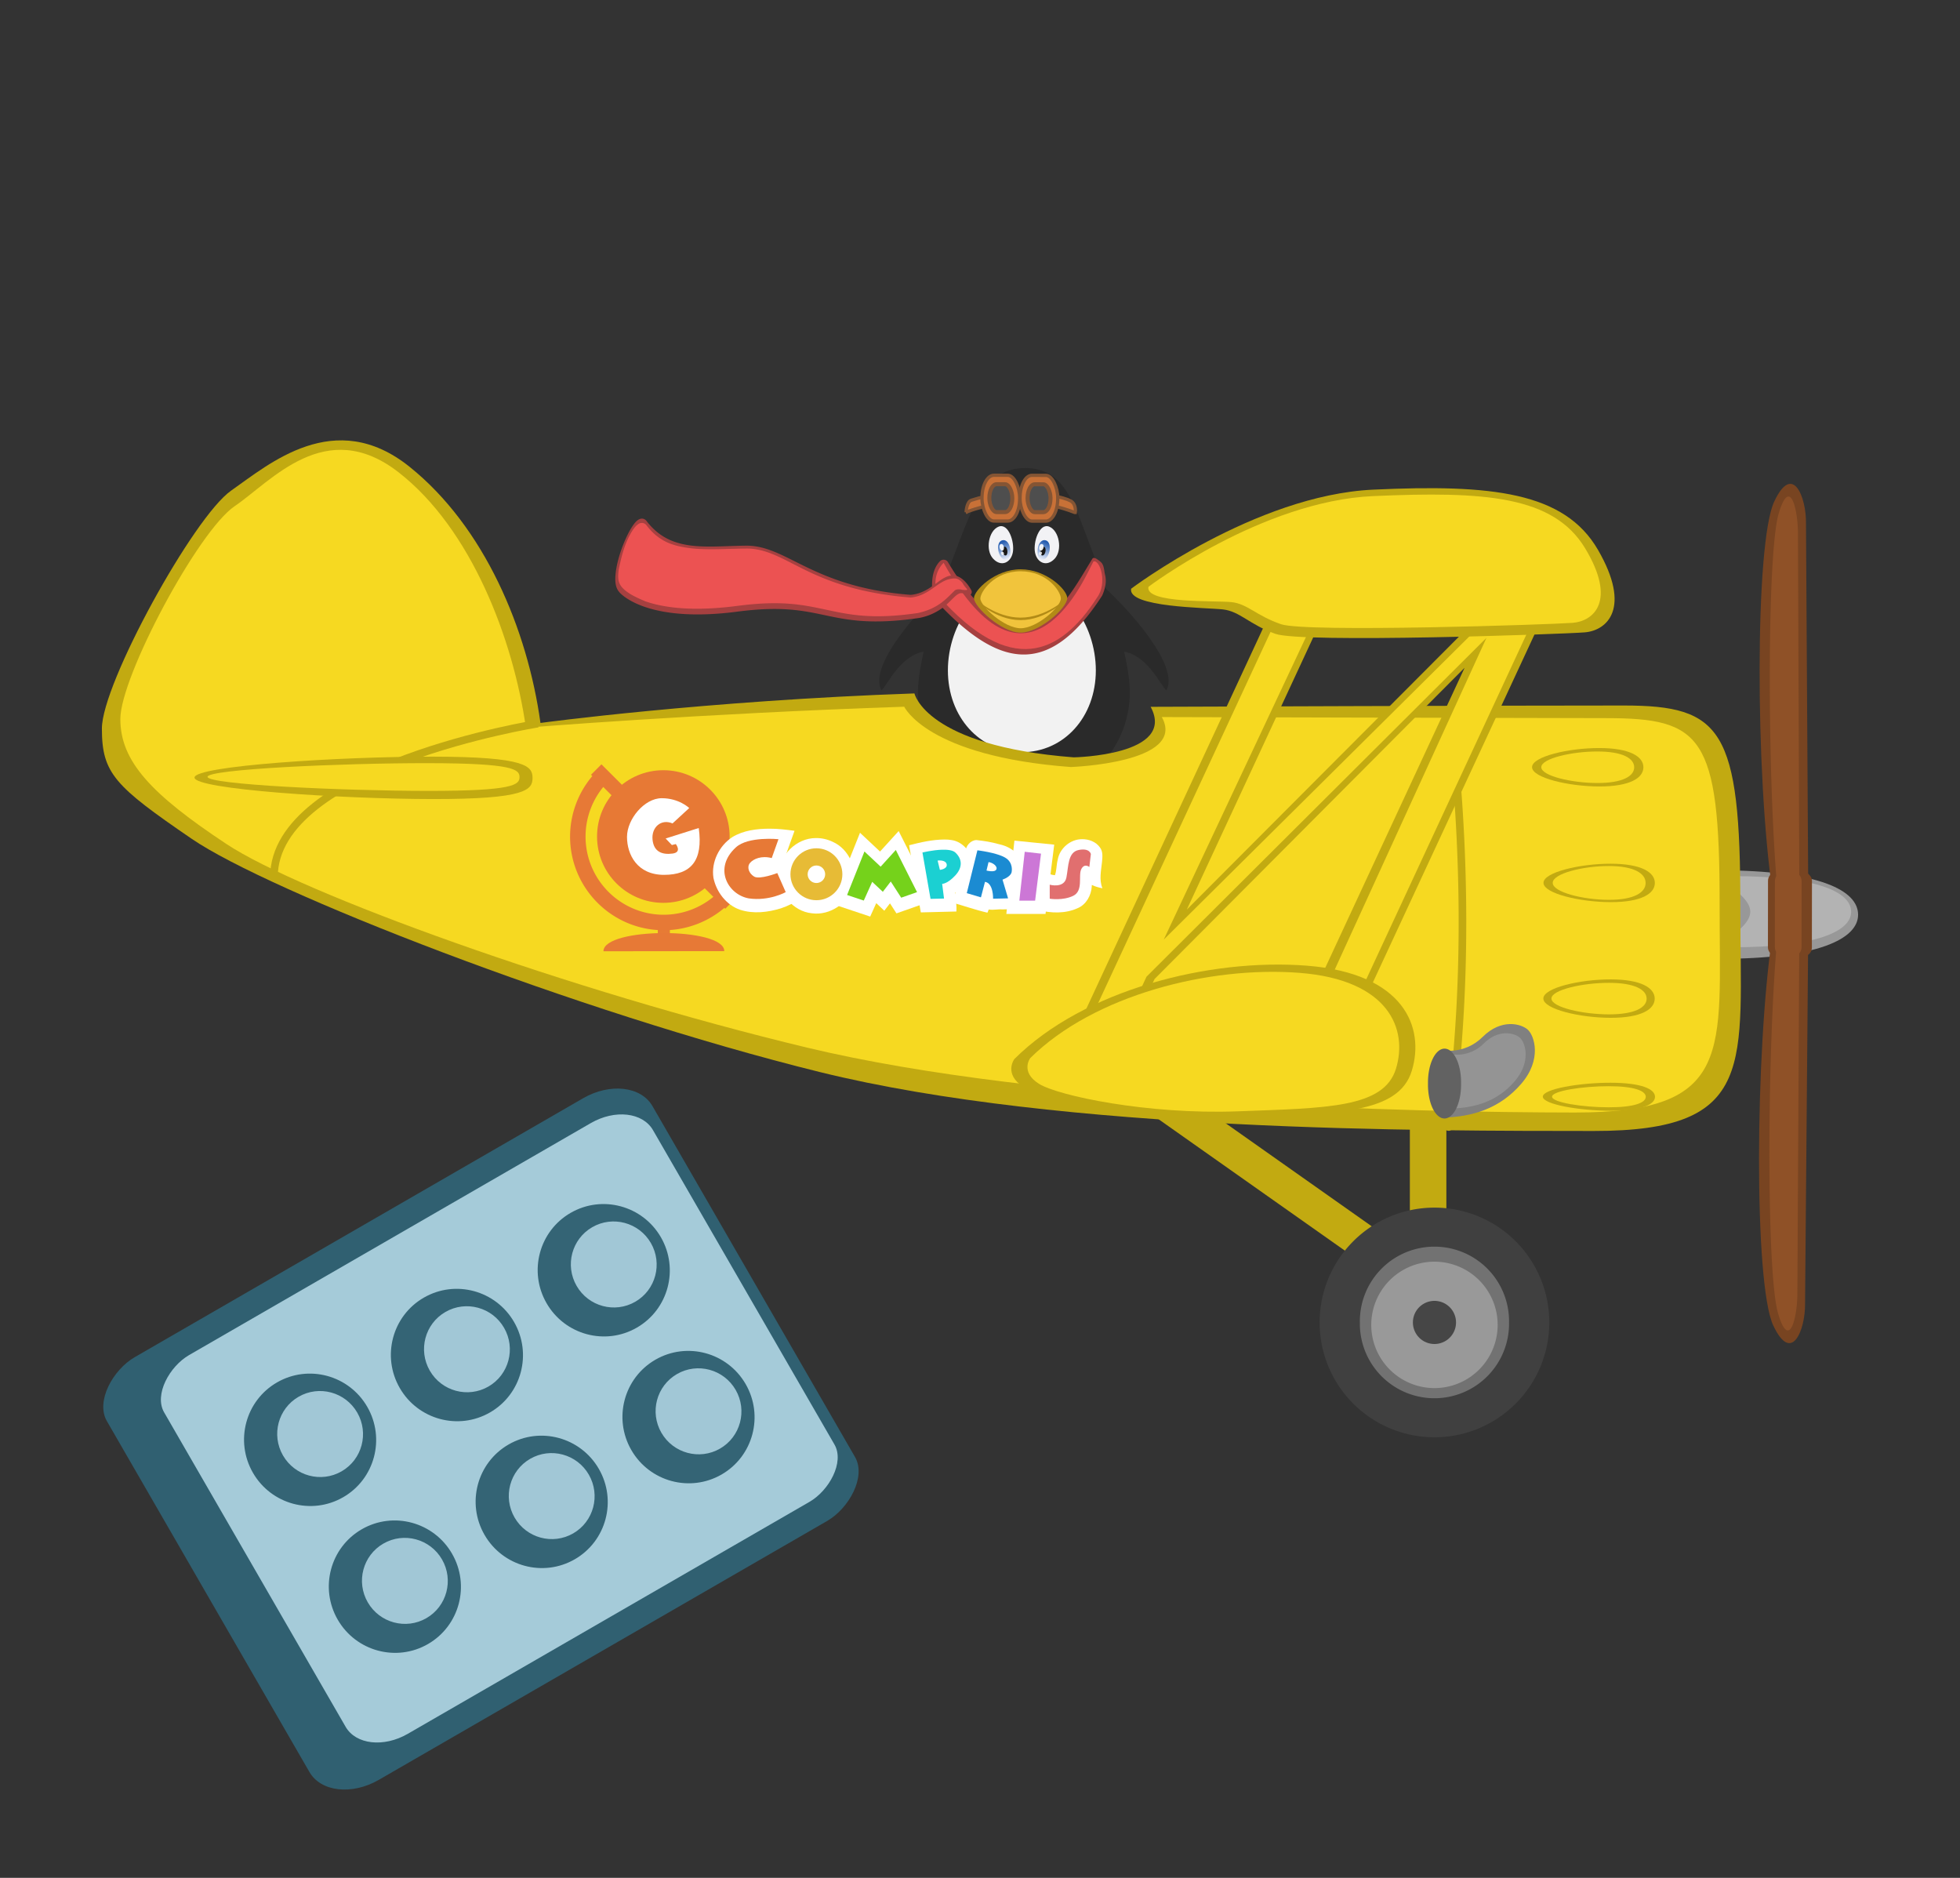 <!--Created with Inkscape (http://www.inkscape.org/)--><svg xmlns:dc="http://purl.org/dc/elements/1.1/" xmlns:cc="http://creativecommons.org/ns#" xmlns:rdf="http://www.w3.org/1999/02/22-rdf-syntax-ns#" xmlns="http://www.w3.org/2000/svg" xmlns:xlink="http://www.w3.org/1999/xlink" xmlns:sodipodi="http://sodipodi.sourceforge.net/DTD/sodipodi-0.dtd" xmlns:inkscape="http://www.inkscape.org/namespaces/inkscape" width="100.444" height="96.218" inkscape:version="0.92.4 (5da689c313, 2019-01-14)" sodipodi:docname="braille_fun.svg"><rect width="100%" height="100%" fill="#333333" stroke="none"/><defs><linearGradient inkscape:collect="always" id="a"><stop style="stop-color:#275eb1;stop-opacity:1" offset="0"/><stop style="stop-color:#e6ecf9;stop-opacity:1" offset="1"/></linearGradient><linearGradient inkscape:collect="always" xlink:href="#a" id="b" gradientUnits="userSpaceOnUse" gradientTransform="matrix(1 0 0 1.086 0 -53.897)" x1="940.963" y1="637.412" x2="945.679" y2="650.05"/><linearGradient inkscape:collect="always" xlink:href="#a" id="c" gradientUnits="userSpaceOnUse" gradientTransform="matrix(-1 0 0 1.086 1919.998 -53.897)" x1="940.963" y1="637.412" x2="945.679" y2="650.05"/></defs><sodipodi:namedview pagecolor="#ffffff" bordercolor="#666666" borderopacity="1.0" inkscape:pageopacity="0.0" inkscape:pageshadow="2" inkscape:zoom="3.6565623" inkscape:cx="1.4155278" inkscape:cy="37.511752" inkscape:document-units="px" inkscape:current-layer="layer1" showgrid="false" inkscape:window-width="1884" inkscape:window-height="1054" inkscape:window-x="0" inkscape:window-y="0" inkscape:window-maximized="1" fit-margin-top="0" fit-margin-left="0" fit-margin-right="0" fit-margin-bottom="0"/><g inkscape:label="Calque 1" inkscape:groupmode="layer" transform="translate(-458.751 -715.797)"><g inkscape:label="Layer 1" transform="rotate(60 -418.319 807.041) scale(.543)"><rect ry="5.296" rx="3.912" y="2.273" x="8.97" height="59.455" width="46.06" style="color:#000;clip-rule:nonzero;display:inline;overflow:visible;visibility:visible;opacity:1;isolation:auto;mix-blend-mode:normal;color-interpolation:sRGB;color-interpolation-filters:linearRGB;solid-color:#000;solid-opacity:1;fill:#306071;fill-opacity:1;fill-rule:nonzero;stroke:none;stroke-width:.5;stroke-linecap:round;stroke-linejoin:round;stroke-miterlimit:4;stroke-dasharray:none;stroke-dashoffset:0;stroke-opacity:1;marker:none;color-rendering:auto;image-rendering:auto;shape-rendering:auto;text-rendering:auto;enable-background:accumulate"/><rect ry="4.746" rx="3.506" y="3.364" x="11.364" height="53.273" width="41.271" style="color:#000;clip-rule:nonzero;display:inline;overflow:visible;visibility:visible;opacity:1;isolation:auto;mix-blend-mode:normal;color-interpolation:sRGB;color-interpolation-filters:linearRGB;solid-color:#000;solid-opacity:1;fill:#a5cbd9;fill-opacity:1;fill-rule:nonzero;stroke:none;stroke-width:.5;stroke-linecap:round;stroke-linejoin:round;stroke-miterlimit:4;stroke-dasharray:none;stroke-dashoffset:0;stroke-opacity:1;marker:none;color-rendering:auto;image-rendering:auto;shape-rendering:auto;text-rendering:auto;enable-background:accumulate"/><ellipse ry="6.228" rx="6.252" cy="14" cx="-24" style="opacity:.96;fill:#306071;fill-opacity:1;stroke:none;stroke-width:1.534;stroke-miterlimit:4;stroke-dasharray:none;stroke-opacity:1" transform="scale(-1 1)"/><ellipse ry="4.046" rx="4.062" cy="12.909" cx="-24" style="opacity:.96;fill:#a5cbd9;fill-opacity:1;stroke:none;stroke-width:1.534;stroke-miterlimit:4;stroke-dasharray:none;stroke-opacity:1" transform="scale(-1 1)"/><ellipse ry="6.228" rx="6.252" cy="14" cx="-40" style="opacity:.96;fill:#306071;fill-opacity:1;stroke:none;stroke-width:1.534;stroke-miterlimit:4;stroke-dasharray:none;stroke-opacity:1" transform="scale(-1 1)"/><ellipse ry="4.046" rx="4.062" cy="12.909" cx="-40" style="opacity:.96;fill:#a5cbd9;fill-opacity:1;stroke:none;stroke-width:1.534;stroke-miterlimit:4;stroke-dasharray:none;stroke-opacity:1" transform="scale(-1 1)"/><ellipse ry="6.228" rx="6.252" cy="30" cx="-24" style="opacity:.96;fill:#306071;fill-opacity:1;stroke:none;stroke-width:1.534;stroke-miterlimit:4;stroke-dasharray:none;stroke-opacity:1" transform="scale(-1 1)"/><ellipse ry="4.046" rx="4.062" cy="28.909" cx="-24" style="opacity:.96;fill:#a5cbd9;fill-opacity:1;stroke:none;stroke-width:1.534;stroke-miterlimit:4;stroke-dasharray:none;stroke-opacity:1" transform="scale(-1 1)"/><ellipse ry="6.228" rx="6.252" cy="30" cx="-40" style="opacity:.96;fill:#306071;fill-opacity:1;stroke:none;stroke-width:1.534;stroke-miterlimit:4;stroke-dasharray:none;stroke-opacity:1" transform="scale(-1 1)"/><ellipse ry="4.046" rx="4.062" cy="28.909" cx="-40" style="opacity:.96;fill:#a5cbd9;fill-opacity:1;stroke:none;stroke-width:1.534;stroke-miterlimit:4;stroke-dasharray:none;stroke-opacity:1" transform="scale(-1 1)"/><ellipse ry="6.228" rx="6.252" cy="46" cx="-24" style="opacity:.96;fill:#306071;fill-opacity:1;stroke:none;stroke-width:1.534;stroke-miterlimit:4;stroke-dasharray:none;stroke-opacity:1" transform="scale(-1 1)"/><ellipse ry="4.046" rx="4.062" cy="44.909" cx="-24" style="opacity:.96;fill:#a5cbd9;fill-opacity:1;stroke:none;stroke-width:1.534;stroke-miterlimit:4;stroke-dasharray:none;stroke-opacity:1" transform="scale(-1 1)"/><ellipse ry="6.228" rx="6.252" cy="46" cx="-40" style="opacity:.96;fill:#306071;fill-opacity:1;stroke:none;stroke-width:1.534;stroke-miterlimit:4;stroke-dasharray:none;stroke-opacity:1" transform="scale(-1 1)"/><ellipse ry="4.046" rx="4.062" cy="44.909" cx="-40" style="opacity:.96;fill:#a5cbd9;fill-opacity:1;stroke:none;stroke-width:1.534;stroke-miterlimit:4;stroke-dasharray:none;stroke-opacity:1" transform="scale(-1 1)"/></g><path style="display:inline;opacity:.99;fill:#a78014;fill-opacity:1;stroke:none" d="M402.557 627.341c15.456-.127 60.592 16.71 59.134 23.104-.38 1.666-16.173 7.307-22.291 10.19-3.492 1.644 1.643 6.652-1.605 7.052-3.247.4-12.102-3.213-19.214-3.703-9.139-.63-26.51 1.963-30.385 1.576-3.876-.386-8.974-28.106-6.811-29.11 6.421-2.959 16.604-8.772 21.172-9.109z" inkscape:connector-curvature="0" transform="matrix(.062 0 0 .062 488.444 716.193)"/><path style="display:inline;fill:#a78014;fill-opacity:1;stroke:none" d="M329.454 627.342c-15.455-.127-60.591 16.71-59.133 23.104.38 1.666 16.172 7.307 22.29 10.189 3.492 1.645-1.643 6.652 1.605 7.053 3.248.4 12.102-3.213 19.214-3.703 9.139-.63 26.51 1.962 30.386 1.576 3.875-.386 8.974-28.106 6.81-29.111-6.42-2.958-16.604-8.77-21.172-9.108z" inkscape:connector-curvature="0" transform="matrix(.062 0 0 .062 488.444 716.193)"/><g style="display:inline"><path d="M921.346 828.775c-13.481-.111-52.851 12.575-51.58 18.152.332 1.453 14.107 4.373 19.444 6.887 3.046 1.435.311 5.803 3.144 6.152 2.833.35 8.811-2.802 15.015-3.23 7.971-.549 25.123 1.968 28.504 1.63 3.38-.336 3.827-22.77 1.94-23.647-5.6-2.58-12.483-5.65-16.467-5.944z" style="display:inline;fill:#e2a70e;fill-opacity:1;stroke:none" inkscape:connector-curvature="0" transform="matrix(.062 0 0 .062 451.682 704.022)"/><path d="M999.311 828.775c13.482-.111 52.851 12.575 51.58 18.152-.332 1.453-14.107 4.373-19.443 6.887-3.046 1.435-.312 5.803-3.144 6.152-2.833.35-8.812-2.802-15.016-3.23-7.97-.549-25.123 1.968-28.503 1.63-3.38-.336-3.828-22.77-1.941-23.647 5.6-2.58 12.483-5.65 16.467-5.944z" style="display:inline;fill:#e2a70e;fill-opacity:1;stroke:none" inkscape:connector-curvature="0" transform="matrix(.062 0 0 .062 451.682 704.022)"/></g><g style="display:inline;fill:#2a2a2a;fill-opacity:1"><path d="M1047.58 761.802c0 48.37-39.21 87.581-87.58 87.581s-87.58-39.211-87.58-87.58c0-24.185 13.802-71.41 29.651-112.587 15.85-41.178 25.492-72.5 59.033-72.5 33.542 0 40.976 31.322 56.825 72.5 15.849 41.178 29.652 88.402 29.652 112.586z" style="color:#000;display:inline;overflow:visible;visibility:visible;fill:#2a2a2a;fill-opacity:1;fill-rule:nonzero;stroke:none;stroke-width:.5;marker:none;enable-background:accumulate" inkscape:connector-curvature="0" transform="matrix(.062 0 0 .062 451.703 704.022)"/><path d="M1037.622 728.006c23.716-.38 36.088 30.199 40.176 32.407 10.97-19.992-30.476-66.345-51.727-85.46-12.131-10.912 6.473 51.314 11.55 53.053z" style="fill:#2a2a2a;fill-opacity:1;stroke:none" inkscape:connector-curvature="0" transform="matrix(.062 0 0 .062 451.703 704.022)"/><path d="M882.378 728.006c-23.716-.38-36.088 30.199-40.176 32.407-10.97-19.992 30.476-66.345 51.727-85.46 12.131-10.912-6.473 51.314-11.55 53.053z" style="display:inline;fill:#2a2a2a;fill-opacity:1;stroke:none" inkscape:connector-curvature="0" transform="matrix(.062 0 0 .062 451.703 704.022)"/></g><path style="color:#000;display:inline;overflow:visible;visibility:visible;fill:#f2f2f2;fill-opacity:1;fill-rule:nonzero;stroke:none;stroke-width:.5;marker:none;enable-background:accumulate" d="M426.857 547.626c0 38.441-26.27 67.604-61.143 67.604-34.873 0-61.143-29.163-61.143-67.604s26.27-75.604 61.143-75.604c34.873 0 61.143 37.163 61.143 75.604z" inkscape:connector-curvature="0" transform="matrix(.062 0 0 .062 488.444 716.193)"/><g style="display:inline"><path d="M939.016 625.167c8.223-3.274 13.362 12.734 11.801 21.21-1.56 8.477-9.504 12.463-16.25 5.307-6.746-7.157-3.775-23.242 4.449-26.517z" style="fill:#f2f2f5;fill-opacity:1;stroke:none" inkscape:connector-curvature="0" transform="matrix(.062 0 0 .062 451.705 704.022)"/><path d="M942.972 636.293c6.989-.193 7.867 17.204 1.526 16.26-6.34-.943-8.514-16.066-1.526-16.26z" style="display:inline;fill:url(#b);fill-opacity:1;stroke:none" inkscape:connector-curvature="0" transform="matrix(.062 0 0 .062 451.705 704.022)"/><path d="M943.913 641.709c2.95-.087 3.321 7.675.645 7.254-2.677-.42-3.595-7.168-.645-7.254z" style="fill:#171717;fill-opacity:1;stroke:none" inkscape:connector-curvature="0" transform="matrix(.062 0 0 .062 451.705 704.022)"/><path d="M980.92 625.167c-8.223-3.274-13.361 12.734-11.8 21.21 1.56 8.477 9.504 12.463 16.25 5.307 6.746-7.157 3.774-23.242-4.449-26.517z" style="display:inline;fill:#f2f2f5;fill-opacity:1;stroke:none" inkscape:connector-curvature="0" transform="matrix(.062 0 0 .062 451.705 704.022)"/><path d="M977.026 636.293c-6.989-.193-7.868 17.204-1.526 16.26 6.34-.943 8.514-16.066 1.526-16.26z" style="display:inline;fill:url(#c);fill-opacity:1;stroke:none" inkscape:connector-curvature="0" transform="matrix(.062 0 0 .062 451.705 704.022)"/><path d="M976.087 641.709c-2.95-.087-3.321 7.675-.645 7.254 2.677-.42 3.595-7.168.645-7.254z" style="display:inline;fill:#171717;fill-opacity:1;stroke:none" inkscape:connector-curvature="0" transform="matrix(.062 0 0 .062 451.705 704.022)"/><path d="M941.33 639.5c2.594-.066 2.92 5.77.566 5.453-2.354-.317-3.16-5.389-.566-5.454z" style="display:inline;fill:#fff;fill-opacity:.902;stroke:none" inkscape:connector-curvature="0" transform="matrix(.062 0 0 .062 451.705 704.022)"/><path d="M942.1 645.818c1.704-.034 1.918 3.048.372 2.88-1.547-.167-2.077-2.846-.373-2.88z" style="display:inline;fill:#fff;fill-opacity:.767;stroke:none" inkscape:connector-curvature="0" transform="matrix(.062 0 0 .062 451.705 704.022)"/><path d="M974.668 639.5c-2.594-.066-2.92 5.77-.566 5.453 2.354-.317 3.16-5.389.566-5.454z" style="display:inline;fill:#fff;fill-opacity:.902;stroke:none" inkscape:connector-curvature="0" transform="matrix(.062 0 0 .062 451.705 704.022)"/><path d="M973.898 645.818c-1.704-.034-1.919 3.048-.372 2.88 1.547-.167 2.077-2.846.372-2.88z" style="display:inline;fill:#fff;fill-opacity:.767;stroke:none" inkscape:connector-curvature="0" transform="matrix(.062 0 0 .062 451.705 704.022)"/></g><path inkscape:connector-curvature="0" style="fill:#c87137;stroke:#855534;stroke-width:.166;stroke-linecap:butt;stroke-linejoin:miter;stroke-miterlimit:4;stroke-dasharray:none;stroke-opacity:1" d="M508.26 742.044s2.595-1.146 5.562.01h.034s.068-.42-.238-.592c-.307-.173-1.466-.447-2.66-.449-1.192-.002-2.169.342-2.425.415-.255.074-.273.616-.273.616z"/><rect transform="rotate(.096) skewX(.047)" style="color:#000;display:inline;overflow:visible;visibility:visible;fill:#c87137;fill-opacity:1;fill-rule:nonzero;stroke:#855534;stroke-width:.168;stroke-linecap:round;stroke-linejoin:round;stroke-miterlimit:4;stroke-dasharray:none;stroke-dashoffset:0;stroke-opacity:1;marker:none;enable-background:accumulate" y="739.294" x="509.709" ry="1.151" rx="0.61" height="2.345" width="1.931"/><rect transform="rotate(.096) skewX(.047)" style="color:#000;display:inline;overflow:visible;visibility:visible;fill:#c87137;fill-opacity:1;fill-rule:nonzero;stroke:#855534;stroke-width:.168;stroke-linecap:round;stroke-linejoin:round;stroke-miterlimit:4;stroke-dasharray:none;stroke-dashoffset:0;stroke-opacity:1;marker:none;enable-background:accumulate" y="739.294" x="511.66" ry="1.151" rx="0.61" height="2.345" width="1.931"/><path inkscape:connector-curvature="0" d="M507.116 744.476h-.027a.265.265 0 0 0-.168.077c-.346.35-.488.962-.357 1.798a.266.266 0 0 0 .051.12c3.2 3.501 5.822 4.173 8.614-.15l.01-.02c.173-.395.218-.738.147-1.032-.07-.294-.046-.537-.252-.699-.124-.098-.326-.272-.407-.137-.61.993-1.382 2.407-2.301 3.01-.605.38-1.446.555-2.265.189-.82-.367-1.741-1.212-2.83-3.03a.261.261 0 0 0-.215-.127z" style="fill:#a64040;fill-opacity:1;stroke:none;stroke-width:.523;stroke-linecap:round;stroke-linejoin:round;stroke-miterlimit:4;stroke-dasharray:none;stroke-opacity:1"/><rect transform="rotate(.096) skewX(.047)" style="color:#000;display:inline;overflow:visible;visibility:visible;fill:#4e4e4e;fill-opacity:1;fill-rule:nonzero;stroke:#855534;stroke-width:.205;stroke-linecap:round;stroke-linejoin:round;stroke-miterlimit:4;stroke-dasharray:none;stroke-dashoffset:0;stroke-opacity:1;marker:none;enable-background:accumulate" y="739.751" x="510.086" ry="0.701" rx="0.372" height="1.43" width="1.177"/><path inkscape:connector-curvature="0" style="fill:#ec5252;fill-opacity:1;stroke:none;stroke-width:.523;stroke-linecap:round;stroke-linejoin:round;stroke-miterlimit:4;stroke-dasharray:none;stroke-opacity:1" d="M506.823 746.31c3.705 4.198 6.261 3.043 8.14.117.56-.742.158-1.973-.177-1.86-.392.708-3.349 7.866-7.678.066-.26.263-.513.703-.39 1.49z"/><path inkscape:connector-curvature="0" d="M491.686 742.372a.326.326 0 0 0-.214.051c-.113.069-.197.172-.288.304-.182.263-.37.646-.531 1.07-.161.424-.291.886-.343 1.299-.052.412-.045.787.178 1.04.003.005.1.12.302.263.204.145.522.327.985.488.925.32 2.426.555 4.759.25 2.29-.299 3.386-.05 4.543.193 1.156.244 2.37.481 4.76.132a.187.187 0 0 0 .009 0 2.917 2.917 0 0 0 1.564-.831c.154-.15.276-.28.38-.354.105-.074.176-.1.296-.083a.187.187 0 0 0 .09-.01l.027.04a.187.187 0 0 0 .334-.166s-.104-.21-.281-.41c-.178-.2-.458-.424-.81-.355-.335.065-.592.311-.904.529-.31.216-.66.413-1.118.455-2.51-.197-4.084-.82-5.294-1.398-1.214-.58-2.08-1.136-3.16-1.123-1.025.011-1.997.104-2.856-.013-.855-.118-1.593-.428-2.221-1.239a.308.308 0 0 0-.206-.132z" style="fill:#a64040;fill-opacity:1;stroke:none;stroke-width:.373;stroke-linecap:round;stroke-linejoin:round;stroke-miterlimit:4;stroke-dasharray:none;stroke-opacity:1"/><rect transform="rotate(.096) skewX(.047)" style="color:#000;display:inline;overflow:visible;visibility:visible;fill:#4e4e4e;fill-opacity:1;fill-rule:nonzero;stroke:#855534;stroke-width:.205;stroke-linecap:round;stroke-linejoin:round;stroke-miterlimit:4;stroke-dasharray:none;stroke-dashoffset:0;stroke-opacity:1;marker:none;enable-background:accumulate" y="739.751" x="512.044" ry="0.701" rx="0.372" height="1.43" width="1.177"/><path inkscape:connector-curvature="0" d="M491.686 742.594a.326.326 0 0 0-.214.05c-.113.07-.197.173-.288.304-.415.64-.577 1.328-.726 2.03-.052.411-.045.669.178.922.322.352.83.549 1.183.706.925.321 2.382.54 4.715.236 2.29-.3 3.386-.051 4.543.193 1.156.243 2.319.522 4.71.173 1.058-.231 1.476-.757 1.862-1.126.132-.156.423-.062.423-.062.455.044.156-.043.011-.347-.178-.2-.286-.281-.637-.213-.336.066-.603.28-.916.498-.31.216-.649.413-1.107.455-2.51-.197-4.084-.778-5.294-1.356-1.214-.58-2.065-1.166-3.146-1.153-1.024.012-2.07.09-2.93-.028-.854-.117-1.533-.339-2.161-1.15a.308.308 0 0 0-.206-.132z" style="fill:#ec5252;fill-opacity:1;stroke:none;stroke-width:.373;stroke-linecap:round;stroke-linejoin:round;stroke-miterlimit:4;stroke-dasharray:none;stroke-opacity:1"/><path inkscape:connector-curvature="0" style="color:#000;display:inline;overflow:visible;visibility:visible;fill:#b28b16;fill-opacity:1;fill-rule:nonzero;stroke:none;stroke-width:.302;marker:none;enable-background:accumulate" d="M513.445 746.445c0 .493-1.41 1.766-2.391 1.766-.98 0-2.39-1.322-2.39-1.766 0-.394 1.07-1.478 2.39-1.478s2.391 1.052 2.391 1.478z"/><path inkscape:connector-curvature="0" style="color:#000;display:inline;overflow:visible;visibility:visible;fill:#f1c43c;fill-opacity:1;fill-rule:nonzero;stroke:none;stroke-width:.302;marker:none;enable-background:accumulate" d="M513.116 746.465c0 .425-1.216 1.523-2.062 1.523-.846 0-2.062-1.14-2.062-1.523 0-.34.7-1.398 2.062-1.398 1.362 0 2.062 1.03 2.062 1.398z"/><path inkscape:connector-curvature="0" style="color:#000;font-style:normal;font-variant:normal;font-weight:400;font-stretch:normal;font-size:medium;line-height:normal;font-family:Sans;-inkscape-font-specification:Sans;text-indent:0;text-align:start;text-decoration:none;text-decoration-line:none;letter-spacing:normal;word-spacing:normal;text-transform:none;writing-mode:lr-tb;direction:ltr;baseline-shift:baseline;text-anchor:start;display:inline;overflow:visible;visibility:visible;fill:#b28b16;fill-opacity:1;stroke:none;stroke-width:.605px;marker:none;enable-background:accumulate" d="m508.75 746.496-.005.044s.992 1.03 2.309 1.03c1.317 0 2.309-1.03 2.309-1.03l-.004-.044s-1.02.947-2.305.947c-1.285 0-2.305-.947-2.305-.947z"/><path inkscape:connector-curvature="0" d="M553.973 762.666c0 1.251-2.105 2.263-7.075 2.258-1.66-.002.826-.955.827-2.206.001-1.251-2.482-2.328-.822-2.326 5.067.006 7.072 1.023 7.07 2.274z" style="color:#000;display:inline;overflow:visible;visibility:visible;fill:#989898;fill-opacity:1;fill-rule:nonzero;stroke:none;stroke-width:.796;stroke-linecap:round;stroke-linejoin:round;stroke-miterlimit:4;stroke-dasharray:none;stroke-dashoffset:0;stroke-opacity:1;marker:none;enable-background:accumulate"/><path inkscape:connector-curvature="0" d="M553.616 762.517c0 1.006-1.81 1.82-6.082 1.816-1.428-.002.913-.815.914-1.822 0-1.007-2.337-1.825-.91-1.824 4.357.005 6.08.823 6.078 1.83z" style="color:#000;display:inline;overflow:visible;visibility:visible;fill:#b3b3b3;fill-opacity:1;fill-rule:nonzero;stroke:none;stroke-width:.796;stroke-linecap:round;stroke-linejoin:round;stroke-miterlimit:4;stroke-dasharray:none;stroke-dashoffset:0;stroke-opacity:1;marker:none;enable-background:accumulate"/><path inkscape:connector-curvature="0" d="m551.416 761.085-.114-18.493c.016-1.298-.674-3.122-1.626-1.1-1.004 2.132-.967 14.012-.092 20.01" style="fill:#784421;fill-opacity:1;stroke:none;stroke-width:.796;stroke-linecap:round;stroke-linejoin:round;stroke-miterlimit:4;stroke-dasharray:none;stroke-opacity:1"/><path inkscape:connector-curvature="0" d="m551.413 764.122-.158 18.494c.012 1.297-.682 3.12-1.63 1.095-.998-2.134-.932-14.014-.044-20.01" style="display:inline;fill:#784421;fill-opacity:1;stroke:none;stroke-width:.796;stroke-linecap:round;stroke-linejoin:round;stroke-miterlimit:4;stroke-dasharray:none;stroke-opacity:1"/><rect transform="rotate(.068)" width="2.252" height="4.34" rx="0.468" ry="0.456" x="550.259" y="759.814" style="color:#000;display:inline;overflow:visible;visibility:visible;fill:#784421;fill-opacity:1;fill-rule:nonzero;stroke:none;stroke-width:.796;stroke-linecap:round;stroke-linejoin:round;stroke-miterlimit:4;stroke-dasharray:none;stroke-dashoffset:0;stroke-opacity:1;marker:none;enable-background:accumulate"/><g style="fill:#c2aa11;fill-opacity:1;stroke:none;stroke-width:1;stroke-linecap:round;stroke-linejoin:round;stroke-miterlimit:4;stroke-dasharray:none" transform="matrix(.296 0 -0 .296 193.643 653.33)"><rect style="color:#000;display:inline;overflow:visible;visibility:visible;fill:#c2aa11;fill-opacity:1;fill-rule:nonzero;stroke:none;stroke-width:1.316;stroke-linecap:round;stroke-linejoin:round;stroke-miterlimit:4;stroke-dasharray:none;stroke-dashoffset:0;stroke-opacity:1;marker:none;enable-background:accumulate" y="403.508" x="1139.726" height="37.11" width="6.32"/><rect style="color:#000;display:inline;overflow:visible;visibility:visible;fill:#c2aa11;fill-opacity:1;fill-rule:nonzero;stroke:none;stroke-width:1.316;stroke-linecap:round;stroke-linejoin:round;stroke-miterlimit:4;stroke-dasharray:none;stroke-dashoffset:0;stroke-opacity:1;marker:none;enable-background:accumulate" transform="rotate(-54.805)" y="1125.266" x="301.037" height="54.741" width="6.125"/></g><path inkscape:connector-curvature="0" style="fill:#c2aa11;fill-opacity:1;stroke:none;stroke-width:.39;stroke-linecap:round;stroke-linejoin:round;stroke-miterlimit:4;stroke-dasharray:none;stroke-opacity:1" d="M486.449 752.84s8.404-1.142 19.164-1.513c0 0 .573 2.69 8.162 3.275 0 0 5.285-.09 3.943-2.589 0 0 19.508-.073 24.261-.067 4.996.006 5.97 1.187 5.959 10.346-.01 8.007.933 11.464-7.522 11.454-8.454-.01-27.188.064-39.674-3.025-12.486-3.088-28.234-9.253-32.17-11.947-3.936-2.694-4.602-3.35-4.599-5.654.003-2.305 4.703-10.845 6.626-12.187 1.923-1.342 5.3-4.298 9.139-1.22 3.839 3.078 6.044 8.324 6.71 13.127z"/><path inkscape:connector-curvature="0" style="fill:#f6d921;fill-opacity:1;stroke:none;stroke-width:.39;stroke-linecap:round;stroke-linejoin:round;stroke-miterlimit:4;stroke-dasharray:none;stroke-opacity:1" d="M485.701 753.082s8.917-.723 19.39-1.074c0 0 1.149 2.538 8.535 3.09 0 0 5.97-.203 4.664-2.56 0 0 18.16.05 22.786.055 4.862.006 5.81.883 5.8 9.522-.01 7.553.789 10.695-7.44 10.686-8.228-.01-27.17-.413-39.322-3.325-12.152-2.913-25.944-7.902-29.774-10.443-3.83-2.54-5.424-4.222-5.422-6.396.003-2.175 3.987-9.639 5.859-10.905 1.871-1.266 4.656-4.644 8.393-1.74 3.737 2.902 5.882 8.56 6.531 13.09z"/><path inkscape:connector-curvature="0" d="M533.004 751.945a.195.195 0 0 0-.18.226s1.544 10.478-.026 21.348a.195.195 0 0 0 .386.055c1.58-10.94.025-21.46.025-21.46a.195.195 0 0 0-.205-.169z" style="color:#000;font-style:normal;font-variant:normal;font-weight:400;font-stretch:normal;font-size:medium;line-height:normal;font-family:sans-serif;text-indent:0;text-align:start;text-decoration:none;text-decoration-line:none;text-decoration-style:solid;text-decoration-color:#000;letter-spacing:normal;word-spacing:normal;text-transform:none;writing-mode:lr-tb;direction:ltr;baseline-shift:baseline;text-anchor:start;white-space:normal;clip-rule:nonzero;display:inline;overflow:visible;visibility:visible;opacity:1;isolation:auto;mix-blend-mode:normal;color-interpolation:sRGB;color-interpolation-filters:linearRGB;solid-color:#000;solid-opacity:1;fill:#c2aa11;fill-opacity:1;fill-rule:nonzero;stroke:none;stroke-width:.39;stroke-linecap:round;stroke-linejoin:round;stroke-miterlimit:4;stroke-dasharray:none;stroke-dashoffset:0;stroke-opacity:1;color-rendering:auto;image-rendering:auto;shape-rendering:auto;text-rendering:auto;enable-background:accumulate"/><path inkscape:connector-curvature="0" style="color:#000;display:inline;overflow:visible;visibility:visible;fill:#404040;fill-opacity:1;fill-rule:nonzero;stroke:none;stroke-width:.39;stroke-linecap:round;stroke-linejoin:round;stroke-miterlimit:4;stroke-dasharray:none;stroke-dashoffset:0;stroke-opacity:1;marker:none;enable-background:accumulate" d="M538.147 783.564a5.884 5.883 0 1 1-11.769-.014 5.884 5.883 0 1 1 11.769.014z"/><path inkscape:connector-curvature="0" style="color:#000;display:inline;overflow:visible;visibility:visible;fill:#727272;fill-opacity:1;fill-rule:nonzero;stroke:none;stroke-width:.39;stroke-linecap:round;stroke-linejoin:round;stroke-miterlimit:4;stroke-dasharray:none;stroke-dashoffset:0;stroke-opacity:1;marker:none;enable-background:accumulate" d="M536.085 783.561a3.823 3.822 0 1 1-7.645-.009 3.823 3.822 0 1 1 7.645.01z"/><path inkscape:connector-curvature="0" style="color:#000;display:inline;overflow:visible;visibility:visible;fill:#999;fill-opacity:1;fill-rule:nonzero;stroke:none;stroke-width:.39;stroke-linecap:round;stroke-linejoin:round;stroke-miterlimit:4;stroke-dasharray:none;stroke-dashoffset:0;stroke-opacity:1;marker:none;enable-background:accumulate" d="M535.501 783.686a3.238 3.238 0 1 1-6.477-.008 3.238 3.238 0 1 1 6.477.008z"/><path inkscape:connector-curvature="0" style="color:#000;display:inline;overflow:visible;visibility:visible;fill:#464646;fill-opacity:1;fill-rule:nonzero;stroke:none;stroke-width:.39;stroke-linecap:round;stroke-linejoin:round;stroke-miterlimit:4;stroke-dasharray:none;stroke-dashoffset:0;stroke-opacity:1;marker:none;enable-background:accumulate" d="M533.368 783.558a1.105 1.105 0 1 1-2.21-.003 1.105 1.105 0 1 1 2.21.003z"/><path inkscape:connector-curvature="0" style="color:#000;display:inline;overflow:visible;visibility:visible;fill:#c2aa11;fill-opacity:1;fill-rule:nonzero;stroke:none;stroke-width:.39;stroke-linecap:round;stroke-linejoin:round;stroke-miterlimit:4;stroke-dashoffset:0;stroke-opacity:1;marker:none;enable-background:accumulate" d="M543.556 761.04c0 .543-.685.983-2.261.981-1.576-.002-3.446-.445-3.445-.989 0-.543 1.871-.982 3.447-.98 1.576.002 2.26.443 2.26.987z"/><path inkscape:connector-curvature="0" style="color:#000;display:inline;overflow:visible;visibility:visible;fill:#c2aa11;fill-opacity:1;fill-rule:nonzero;stroke:none;stroke-width:.39;stroke-linecap:round;stroke-linejoin:round;stroke-miterlimit:4;stroke-dashoffset:0;stroke-opacity:1;marker:none;enable-background:accumulate" d="M542.97 755.112c0 .544-.685.984-2.26.982-1.577-.002-3.446-.445-3.446-.989s1.872-.982 3.447-.98c1.576.001 2.26.443 2.26.987z"/><path inkscape:connector-curvature="0" style="color:#000;display:inline;overflow:visible;visibility:visible;fill:#c2aa11;fill-opacity:1;fill-rule:nonzero;stroke:none;stroke-width:.39;stroke-linecap:round;stroke-linejoin:round;stroke-miterlimit:4;stroke-dashoffset:0;stroke-opacity:1;marker:none;enable-background:accumulate" d="M543.55 766.966c-.001.544-.686.984-2.262.982-1.576-.002-3.446-.445-3.445-.989 0-.544 1.871-.982 3.447-.98 1.576.001 2.26.443 2.26.987z"/><path inkscape:connector-curvature="0" style="color:#000;display:inline;overflow:visible;visibility:visible;fill:#c2aa11;fill-opacity:1;fill-rule:nonzero;stroke:none;stroke-width:.334;stroke-linecap:round;stroke-linejoin:round;stroke-miterlimit:4;stroke-dashoffset:0;stroke-opacity:1;marker:none;enable-background:accumulate" d="M543.565 771.995c0 .397-.69.717-2.278.715-1.588-.002-3.472-.325-3.471-.722 0-.396 1.885-.715 3.472-.713 1.588.002 2.277.324 2.277.72z"/><path inkscape:connector-curvature="0" d="M486.286 752.681s-3.394.541-6.798 1.802c-1.702.63-3.408 1.44-4.703 2.466-1.295 1.025-2.189 2.283-2.19 3.786l.39.001c.001-1.349.8-2.499 2.042-3.483 1.242-.983 2.917-1.782 4.596-2.404 3.358-1.244 6.725-1.783 6.725-1.783l-.062-.385z" style="color:#000;font-style:normal;font-variant:normal;font-weight:400;font-stretch:normal;font-size:medium;line-height:normal;font-family:sans-serif;text-indent:0;text-align:start;text-decoration:none;text-decoration-line:none;text-decoration-style:solid;text-decoration-color:#000;letter-spacing:normal;word-spacing:normal;text-transform:none;writing-mode:lr-tb;direction:ltr;baseline-shift:baseline;text-anchor:start;white-space:normal;clip-rule:nonzero;display:inline;overflow:visible;visibility:visible;opacity:1;isolation:auto;mix-blend-mode:normal;color-interpolation:sRGB;color-interpolation-filters:linearRGB;solid-color:#000;solid-opacity:1;fill:#c2aa11;fill-opacity:1;fill-rule:nonzero;stroke:none;stroke-width:.39px;stroke-linecap:butt;stroke-linejoin:miter;stroke-miterlimit:4;stroke-dasharray:none;stroke-dashoffset:0;stroke-opacity:1;color-rendering:auto;image-rendering:auto;shape-rendering:auto;text-rendering:auto;enable-background:accumulate"/><path inkscape:connector-curvature="0" style="color:#000;display:inline;overflow:visible;visibility:visible;fill:#c2aa11;fill-opacity:1;fill-rule:nonzero;stroke:none;stroke-width:.39;stroke-linecap:round;stroke-linejoin:round;stroke-miterlimit:4;stroke-dashoffset:0;stroke-opacity:1;marker:none;enable-background:accumulate" d="M486.042 755.658c0 .6-.322 1.087-5.106 1.081-4.783-.006-12.218-.501-12.217-1.101 0-.6 7.436-1.078 12.22-1.072 4.783.006 5.104.492 5.103 1.092z"/><path inkscape:connector-curvature="0" style="color:#000;display:inline;overflow:visible;visibility:visible;fill:#f6d921;fill-opacity:1;fill-rule:nonzero;stroke:none;stroke-width:.39;stroke-linecap:round;stroke-linejoin:round;stroke-miterlimit:4;stroke-dashoffset:0;stroke-opacity:1;marker:none;enable-background:accumulate" d="M485.374 755.615c0 .392-.298.71-4.712.706-4.415-.004-11.275-.327-11.275-.72.001-.392 6.863-.705 11.277-.701 4.415.004 4.71.322 4.71.715z"/><path inkscape:connector-curvature="0" d="m524.503 745.78-10.21 21.981 2.788.003.839-1.805 15.887-15.946-8.25 17.761 2.788.003 10.21-21.981-2.788-.003-.323.694-15.874 15.918 7.721-16.622z" style="color:#000;display:inline;overflow:visible;visibility:visible;fill:#c2aa11;fill-opacity:1;fill-rule:nonzero;stroke:none;stroke-width:.39;stroke-linecap:round;stroke-linejoin:round;stroke-miterlimit:4;stroke-dasharray:none;marker:none;enable-background:accumulate"/><path inkscape:connector-curvature="0" d="m524.975 745.78-10.21 21.981 1.903-.115.838-1.805 17.423-17.364-8.368 18.293 1.37 1.007 10.21-21.981-2.374-.003-.972 1.875-16.406 16.273 8.37-17.804z" style="color:#000;display:inline;overflow:visible;visibility:visible;fill:#f6d921;fill-opacity:1;fill-rule:nonzero;stroke:none;stroke-width:.39;stroke-linecap:round;stroke-linejoin:round;stroke-miterlimit:4;stroke-dasharray:none;marker:none;enable-background:accumulate"/><path inkscape:connector-curvature="0" d="M516.72 745.961s6.346-4.794 12.399-5.075c6.053-.281 9.799.107 11.525 3.087 1.725 2.979.475 4.13-.678 4.225-1.153.094-14.507.559-15.852.077-1.344-.482-1.824-1.155-2.688-1.252-.865-.097-4.9-.102-4.707-1.062z" style="fill:#c2aa11;fill-opacity:1;stroke:none;stroke-width:.39;stroke-linecap:round;stroke-linejoin:round;stroke-miterlimit:4;stroke-dasharray:none;stroke-opacity:1"/><path inkscape:connector-curvature="0" d="M510.734 770.061s-.577.768.48 1.441c1.055.674 6.05 1.736 11.046 1.55 4.996-.186 8.166-.182 8.841-2.39.675-2.209-.378-4.995-5.374-5.385-4.995-.39-11.434 1.235-14.993 4.784z" style="fill:#c2aa11;fill-opacity:1;stroke:none;stroke-width:.39;stroke-linecap:round;stroke-linejoin:round;stroke-miterlimit:4;stroke-dasharray:none;stroke-opacity:1"/><path inkscape:connector-curvature="0" style="fill:gray;stroke:none;stroke-width:.39px;stroke-linecap:butt;stroke-linejoin:miter;stroke-opacity:1" d="M532.594 769.602s1.188.273 2.14-.677c.953-.95 1.971-.677 2.31-.37.34.305.746 1.528-.342 2.783-1.089 1.256-2.482 1.695-4.079 1.727"/><path inkscape:connector-curvature="0" style="fill:#949494;fill-opacity:1;stroke:none;stroke-width:.39px;stroke-linecap:butt;stroke-linejoin:miter;stroke-opacity:1" d="M533.066 769.81s.955.22 1.72-.543c.766-.763 1.585-.544 1.857-.298.273.246.6 1.229-.275 2.238-.875 1.008-1.995 1.362-3.278 1.388"/><path inkscape:connector-curvature="0" style="color:#000;display:inline;overflow:visible;visibility:visible;fill:#626262;fill-opacity:1;fill-rule:nonzero;stroke:none;stroke-width:.349;stroke-linecap:round;stroke-linejoin:round;stroke-miterlimit:4;stroke-dasharray:none;stroke-dashoffset:0;stroke-opacity:1;marker:none;enable-background:accumulate" d="M533.626 771.318a.848 1.73.068 1 1-1.695-.002.848 1.73.068 1 1 1.695.002z"/><path inkscape:connector-curvature="0" d="M517.605 745.865s5.806-4.395 11.513-4.649c5.706-.254 9.238-.02 10.866 2.674 1.627 2.694.448 3.735-.64 3.82-1.086.086-13.677.506-14.944.07-1.268-.435-1.72-1.044-2.535-1.131-.815-.088-4.442.085-4.26-.784z" style="fill:#f6d921;fill-opacity:1;stroke:none;stroke-width:.39;stroke-linecap:round;stroke-linejoin:round;stroke-miterlimit:4;stroke-dasharray:none;stroke-opacity:1"/><path inkscape:connector-curvature="0" d="M511.549 770.01s-.531.701.44 1.316c.972.615 5.567 1.584 10.164 1.414 4.597-.17 7.514-.166 8.136-2.181.62-2.016-.348-4.559-4.945-4.915-4.596-.356-10.52 1.128-13.795 4.367z" style="fill:#f6d921;fill-opacity:1;stroke:none;stroke-width:.39;stroke-linecap:round;stroke-linejoin:round;stroke-miterlimit:4;stroke-dasharray:none;stroke-opacity:1"/><path inkscape:connector-curvature="0" style="color:#000;display:inline;overflow:visible;visibility:visible;fill:#f6d921;fill-opacity:1;fill-rule:nonzero;stroke:none;stroke-width:.39;stroke-linecap:round;stroke-linejoin:round;stroke-miterlimit:4;stroke-dashoffset:0;stroke-opacity:1;marker:none;enable-background:accumulate" d="M542.498 755.111c0 .446-.572.807-1.887.806-1.315-.001-2.875-.365-2.874-.811 0-.446 1.561-.806 2.876-.804 1.315 0 1.886.363 1.885.81z"/><path inkscape:connector-curvature="0" style="color:#000;display:inline;overflow:visible;visibility:visible;fill:#f6d921;fill-opacity:1;fill-rule:nonzero;stroke:none;stroke-width:.39;stroke-linecap:round;stroke-linejoin:round;stroke-miterlimit:4;stroke-dashoffset:0;stroke-opacity:1;marker:none;enable-background:accumulate" d="M543.084 761.039c0 .478-.572.866-1.887.864-1.315-.002-2.875-.392-2.874-.87 0-.479 1.561-.865 2.876-.863 1.315.002 1.885.39 1.885.869z"/><path inkscape:connector-curvature="0" style="color:#000;display:inline;overflow:visible;visibility:visible;fill:#f6d921;fill-opacity:1;fill-rule:nonzero;stroke:none;stroke-width:.39;stroke-linecap:round;stroke-linejoin:round;stroke-miterlimit:4;stroke-dashoffset:0;stroke-opacity:1;marker:none;enable-background:accumulate" d="M543.136 766.965c0 .446-.586.807-1.934.806-1.347-.001-2.946-.365-2.945-.811 0-.446 1.6-.806 2.947-.804 1.348 0 1.932.363 1.932.81z"/><path inkscape:connector-curvature="0" style="color:#000;display:inline;overflow:visible;visibility:visible;fill:#f6d921;fill-opacity:1;fill-rule:nonzero;stroke:none;stroke-width:.334;stroke-linecap:round;stroke-linejoin:round;stroke-miterlimit:4;stroke-dashoffset:0;stroke-opacity:1;marker:none;enable-background:accumulate" d="M543.092 771.995c0 .298-.577.54-1.903.538-1.327 0-2.9-.245-2.9-.544 0-.298 1.575-.538 2.901-.537 1.326 0 1.902.244 1.902.543z"/><path inkscape:connector-curvature="0" d="M550.39 741.24c-.141.013-.307.262-.488.875-.582 1.975-.587 12.555-.124 18.576a.592.592 0 0 0-.07.28l-.002 3.326c0 .104.026.194.064.27-.468 6.029-.477 16.55.1 18.52.576 1.966.999.197.991-1.062l.094-17.373a.531.531 0 0 0 .12-.352l.003-3.327a.53.53 0 0 0-.12-.352l-.067-17.44c.007-.865-.19-1.972-.5-1.942z" style="fill:#8f5127;fill-opacity:1;stroke:none;stroke-width:.796;stroke-linecap:round;stroke-linejoin:round;stroke-miterlimit:4;stroke-dasharray:none;stroke-opacity:1"/><g style="display:inline;opacity:1;stroke:#696da3;stroke-width:1.122;stroke-opacity:1"><g transform="matrix(.012 0 -0 .012 487.593 759.234)"><rect transform="rotate(-.068)" style="color:#000;clip-rule:nonzero;display:inline;overflow:visible;visibility:visible;opacity:1;isolation:auto;mix-blend-mode:normal;color-interpolation:sRGB;color-interpolation-filters:linearRGB;solid-color:#000;solid-opacity:1;fill:#e77936;fill-opacity:.973;fill-rule:nonzero;stroke:none;stroke-width:2;stroke-linecap:butt;stroke-linejoin:miter;stroke-miterlimit:4;stroke-dasharray:none;stroke-dashoffset:0;stroke-opacity:1;marker:none;color-rendering:auto;image-rendering:auto;shape-rendering:auto;text-rendering:auto;enable-background:accumulate" width="51.614" height="64.536" x="405.303" y="339.825" rx="2.195874e-06"/><path style="color:#000;clip-rule:nonzero;display:inline;overflow:visible;visibility:visible;opacity:1;isolation:auto;mix-blend-mode:normal;color-interpolation:sRGB;color-interpolation-filters:linearRGB;solid-color:#000;solid-opacity:1;fill:#e77936;fill-opacity:1;fill-rule:nonzero;stroke:none;stroke-width:2;stroke-linecap:butt;stroke-linejoin:miter;stroke-miterlimit:4;stroke-dasharray:none;stroke-dashoffset:0;stroke-opacity:1;marker:none;color-rendering:auto;image-rendering:auto;shape-rendering:auto;text-rendering:auto;enable-background:accumulate" d="M129.78-310.377A400.19 400.19 0 0 0 31.05-47.427c.261 220.98 179.562 399.91 400.479 399.648a399.977 399.977 0 0 0 262.789-99.233l-47.007-46.91a333.818 333.818 0 0 1-215.86 79.994c-184.395.218-334.053-149.13-334.272-333.578a333.96 333.96 0 0 1 79.256-216.314z" inkscape:connector-curvature="0"/><rect ry="0" rx="2.6814989e-06" y="-134.736" x="305.66" height="809.807" width="63.028" style="color:#000;clip-rule:nonzero;display:inline;overflow:visible;visibility:visible;opacity:1;isolation:auto;mix-blend-mode:normal;color-interpolation:sRGB;color-interpolation-filters:linearRGB;solid-color:#000;solid-opacity:1;fill:#e77936;fill-opacity:1;fill-rule:nonzero;stroke:none;stroke-width:2;stroke-linecap:butt;stroke-linejoin:miter;stroke-miterlimit:4;stroke-dasharray:none;stroke-dashoffset:0;stroke-opacity:1;marker:none;color-rendering:auto;image-rendering:auto;shape-rendering:auto;text-rendering:auto;enable-background:accumulate" transform="rotate(-45.076) skewX(-.017)"/><ellipse transform="rotate(-.068)" ry="283.158" rx="283.075" cy="-47.39" cx="429.39" style="color:#000;clip-rule:nonzero;display:inline;overflow:visible;visibility:visible;opacity:1;isolation:auto;mix-blend-mode:normal;color-interpolation:sRGB;color-interpolation-filters:linearRGB;solid-color:#000;solid-opacity:1;fill:#e77935;fill-opacity:1;fill-rule:nonzero;stroke:none;stroke-width:18.948;stroke-linecap:butt;stroke-linejoin:miter;stroke-miterlimit:4;stroke-dasharray:none;stroke-dashoffset:0;stroke-opacity:1;marker:none;color-rendering:auto;image-rendering:auto;shape-rendering:auto;text-rendering:auto;enable-background:accumulate"/><path style="color:#000;clip-rule:nonzero;display:inline;overflow:visible;visibility:visible;opacity:1;isolation:auto;mix-blend-mode:normal;color-interpolation:sRGB;color-interpolation-filters:linearRGB;solid-color:#000;solid-opacity:1;fill:#e77936;fill-opacity:1;fill-rule:nonzero;stroke:none;stroke-width:2;stroke-linecap:butt;stroke-linejoin:miter;stroke-miterlimit:4;stroke-dasharray:none;stroke-dashoffset:0;stroke-opacity:1;marker:none;color-rendering:auto;image-rendering:auto;shape-rendering:auto;text-rendering:auto;enable-background:accumulate" d="m689.701 441.413-258.067.306-258.068.306c-.061-51.63 128.942-77.596 257.976-77.75 129.034-.152 258.098 25.51 258.16 77.138z" inkscape:connector-curvature="0"/><path style="display:inline;opacity:1;fill:#fff;fill-opacity:1;fill-rule:evenodd;stroke:none;stroke-width:18.948;stroke-linecap:butt;stroke-linejoin:miter;stroke-miterlimit:4;stroke-dasharray:none;stroke-opacity:1" d="M539.938-169.588s-43.36-41.961-117.492-41.961c-74.132-.006-148.264 89.518-148.264 165.048-.004 75.53 43.36 162.251 158.055 162.25 114.695-.015 167.846-60.144 148.264-200.015L439.23-39.507l26.575 27.974 16.785-4.196s27.974 34.968-13.987 40.563c-41.962 5.594-79.727-5.595-85.322-58.746-5.595-53.152 36.367-90.917 85.322-69.936z" inkscape:connector-curvature="0"/></g></g><g style="display:inline;fill:#fff;fill-opacity:1;stroke:#696da3;stroke-width:1.134;stroke-opacity:1"><path d="M835.582 69.258c-54.771.062-111.977 6.985-159.621 36.021-55.984 36.869-90.642 106.514-80.45 173.532 12.263 60.488 54.861 116.498 114.277 136.739 56.745 18.272 118.374 10.928 174.374-6.41 29.817-9.962 58.063-24.36 84.154-41.85-23.588-52.926-46.672-106.239-70.57-158.923-2.662-.872-1.912-2.215-.698-4.634 14.43-42.032 30.137-83.607 44.77-125.573-35.233-4.641-70.63-9.154-106.236-8.902z" style="fill:#fff;fill-opacity:1;fill-rule:evenodd;stroke:none;stroke-width:5.973px;stroke-linecap:butt;stroke-linejoin:miter;stroke-opacity:1" inkscape:connector-curvature="0" transform="matrix(.012 0 -0 .012 488.166 757.427)"/><path d="M1032.344 109.24c-81.92.063-156.4 72.789-157.846 154.803-4.613 80.497 61.059 158.619 141.6 166.4 77.247 10.55 158.323-43.758 175.696-120.214 19.122-71.572-18.533-154.703-86.776-184.901-22.543-10.885-47.628-16.552-72.674-16.088z" style="fill:#fff;fill-opacity:1;stroke:none;stroke-width:5.972;stroke-linecap:round;stroke-linejoin:round;stroke-miterlimit:4;stroke-dasharray:none;stroke-dashoffset:0;stroke-opacity:1" inkscape:connector-curvature="0" transform="matrix(.012 0 -0 .012 488.166 757.427)"/><path d="m1384.643 81.463-77.624 85.375-85.533-80.219c-40.31 101.012-80.623 202.023-120.933 303.035 54.797 18.271 109.595 36.541 164.392 54.813l25.84-57.326 34.469 32.29 24.224-31.454 27.641 42.787c52.848-18.567 105.696-37.13 158.545-55.694-49.689-98.586-99.377-197.172-149.064-295.76l-1.957 2.153z" style="fill:#fff;fill-opacity:1;fill-rule:evenodd;stroke:none;stroke-width:5.973px;stroke-linecap:butt;stroke-linejoin:miter;stroke-opacity:1" inkscape:connector-curvature="0" transform="matrix(.012 0 -0 .012 488.166 757.427)"/><path d="M1582.121 115.428c-51.27.331-101.608 11.773-150.994 24.562l50.023 286.633c50.61-1.27 101.22-2.54 151.828-3.812 1.98-27.005-2.866-53.824-6.04-80.536 39.274-24.53 70.92-65.527 75.068-112.695 2.794-52.482-37.66-104.805-90.342-111.968-9.742-1.73-19.662-2.238-29.543-2.184z" style="fill:#fff;fill-opacity:1;fill-rule:evenodd;stroke:none;stroke-width:5.973px;stroke-linecap:butt;stroke-linejoin:miter;stroke-opacity:1" inkscape:connector-curvature="0" transform="matrix(.012 0 -0 .012 488.166 757.427)"/><path d="M1718.252 117.775c-25.115 1.223-45.262 24.791-46.225 49.266-18.194 72.768-36.222 145.583-54.3 218.383 49.187 13.512 97.381 30.901 147.123 42.207 3.362.05 4.477-15.408 8.038-13.26 18.674 3.02 37.462-2.03 56.212-.537 30.197-.652 60.399-1.16 90.585-2.187-8.394-35.227-20.468-59.328-29.685-94.333 34.21-29.28 40.641-84.22 16.12-121.555-19.309-33.114-55.33-53.148-92.105-60.56-31.236-9.013-63.498-13.942-95.763-17.424z" style="fill:#fff;fill-opacity:1;fill-rule:evenodd;stroke:none;stroke-width:5.973px;stroke-linecap:butt;stroke-linejoin:miter;stroke-opacity:1" inkscape:connector-curvature="0" transform="matrix(.012 0 -0 .012 488.166 757.427)"/><path d="M1880.689 122.107c-11.432 103.71-22.867 207.419-34.3 311.129l167.356.02c12.37-98.646 24.742-197.29 37.114-295.936-62.262-5.716-107.694-11.45-169.955-17.166l-.11.994z" style="fill:#fff;fill-opacity:1;fill-rule:evenodd;stroke:none;stroke-width:5.973px;stroke-linecap:butt;stroke-linejoin:miter;stroke-opacity:1" inkscape:connector-curvature="0" transform="matrix(.012 0 -0 .012 488.166 757.427)"/><path d="M2169.611 114.018c-49.697-.148-95.926 39.34-103.884 88.338-5.753 21.553-4.19 44.762-11.791 65.544-18.714-1.568-35.771-10.479-54.227-13.478-5.886-1.4-11.796-2.699-17.703-4.006v165.975c55.533 14.13 116.85 16.32 169.863-8.227 35.926-15.448 57.122-54.273 59.338-92.217.633-2.465-1.147-8.581 2.678-5.578 13.54 6.501 28.17 10.373 42.875 13.18-14.876-36.257-5.551-75.256-1.734-112.719 1.86-20.562 4.639-44.286-8.989-61.713-17.053-24.236-47.55-35.618-76.426-35.1z" style="fill:#fff;fill-opacity:1;fill-rule:evenodd;stroke:none;stroke-width:5.973px;stroke-linecap:butt;stroke-linejoin:miter;stroke-opacity:1" inkscape:connector-curvature="0" transform="matrix(.012 0 -0 .012 488.166 757.427)"/></g><g style="display:inline;stroke:#696da3;stroke-width:1.134;stroke-opacity:1"><path d="m844.48-65.347 28.8-80.635s-128.875-13.048-181.43 34.558c-97.791 88.582-35.446 201.46 53.997 218.147 87.835 12.96 158.39-26.638 158.39-26.638L868.24-1.27s-75.595 28.798-98.634 15.119C746.567.169 737.207-27.19 751.606-44.468c14.4-17.279 48.957-32.398 92.875-20.879z" style="display:inline;fill:#e77936;fill-opacity:1;fill-rule:evenodd;stroke:none;stroke-width:5.973px;stroke-linecap:butt;stroke-linejoin:miter;stroke-opacity:1" inkscape:connector-curvature="0" transform="matrix(.012 0 -0 .012 488.166 760.547)"/><path d="M1035.27-107.104c-61.203 0-110.874 49.671-110.874 110.873 0 61.202 49.671 110.874 110.874 110.874 61.202 0 110.873-49.672 110.873-110.874s-49.671-110.873-110.873-110.873zm0 73.436c20.665 0 37.438 16.772 37.438 37.437 0 20.666-16.773 37.438-37.438 37.438-20.666 0-37.438-16.772-37.438-37.438 0-20.665 16.772-37.437 37.438-37.437z" style="display:inline;fill:#e7bb36;fill-opacity:1;stroke:none;stroke-width:5.972;stroke-linecap:round;stroke-linejoin:round;stroke-miterlimit:4;stroke-dasharray:none;stroke-dashoffset:0;stroke-opacity:1" inkscape:connector-curvature="0" transform="matrix(.012 0 -0 .012 488.166 760.547)"/><path d="m1166.302 92.324 74.156-185.749 69.116 64.796 64.796-71.276 90.714 179.99-67.676 23.758-44.637-69.115-33.838 43.917-45.357-42.478-35.998 79.916z" style="display:inline;fill:#75d21b;fill-opacity:1;fill-rule:evenodd;stroke:none;stroke-width:5.973px;stroke-linecap:butt;stroke-linejoin:miter;stroke-opacity:1" inkscape:connector-curvature="0" transform="matrix(.012 0 -0 .012 488.166 760.547)"/><path d="M1571.278-100.984c-39.724 1.3-83.155 11.879-83.155 11.879l34.558 197.988 57.597-1.44-7.92-62.636s21.599.72 55.437-35.278c33.838-35.998 29.518-71.996.72-98.634-10.8-9.99-33.402-12.66-57.237-11.88zm-12.6 45.717c10.143-.303 30.697 1.795 33.119 16.919 3.23 20.165-29.158 23.399-29.159 23.398l-9.719-39.597c0-.202 2.38-.619 5.76-.72z" style="display:inline;fill:#1bd0d2;fill-opacity:1;fill-rule:evenodd;stroke:none;stroke-width:5.973px;stroke-linecap:butt;stroke-linejoin:miter;stroke-opacity:1" inkscape:connector-curvature="0" transform="matrix(.012 0 -0 .012 488.166 760.547)"/><path d="m1722.829-98.465-45.357 182.87 60.476 17.999 17.28-66.237c36.717 5.76 34.557 71.996 34.557 71.996l64.076-1.44-23.758-79.915c37.438-13.68 38.878-32.398 38.878-32.398s9.359-40.318-28.079-61.916c-37.438-21.6-118.073-30.959-118.073-30.959zm47.517 50.397c17.28 1.44 40.318 18 33.118 31.679-7.2 13.679-41.757 4.32-41.757 4.32z" style="display:inline;fill:#1b8bd2;fill-opacity:1;fill-rule:evenodd;stroke:none;stroke-width:5.973px;stroke-linecap:butt;stroke-linejoin:miter;stroke-opacity:1" inkscape:connector-curvature="0" transform="matrix(.012 0 -0 .012 488.166 760.547)"/><path d="m1924.923-92.217 69.565 7.94-25.199 200.868-67.405-.02z" style="display:inline;fill:#cc77d6;fill-opacity:1;fill-rule:evenodd;stroke:none;stroke-width:5.973px;stroke-linecap:butt;stroke-linejoin:miter;stroke-opacity:1" inkscape:connector-curvature="0" transform="matrix(.012 0 -0 .012 488.166 760.547)"/><path d="M2031.69 48.407s61.917 17.279 71.277-30.958c9.36-48.238 5.76-107.994 52.557-117.354 46.797-9.359 51.837 17.28 51.837 17.28l-6.48 55.436s-20.879-17.999-34.558 9.36c-13.68 27.358 10.08 92.154-34.558 113.753-44.637 21.599-100.074 12.24-100.074 12.24z" style="display:inline;fill:#e16f6f;fill-opacity:1;fill-rule:evenodd;stroke:none;stroke-width:5.973px;stroke-linecap:butt;stroke-linejoin:miter;stroke-opacity:1" inkscape:connector-curvature="0" transform="matrix(.012 0 -0 .012 488.166 760.547)"/></g></g></svg>